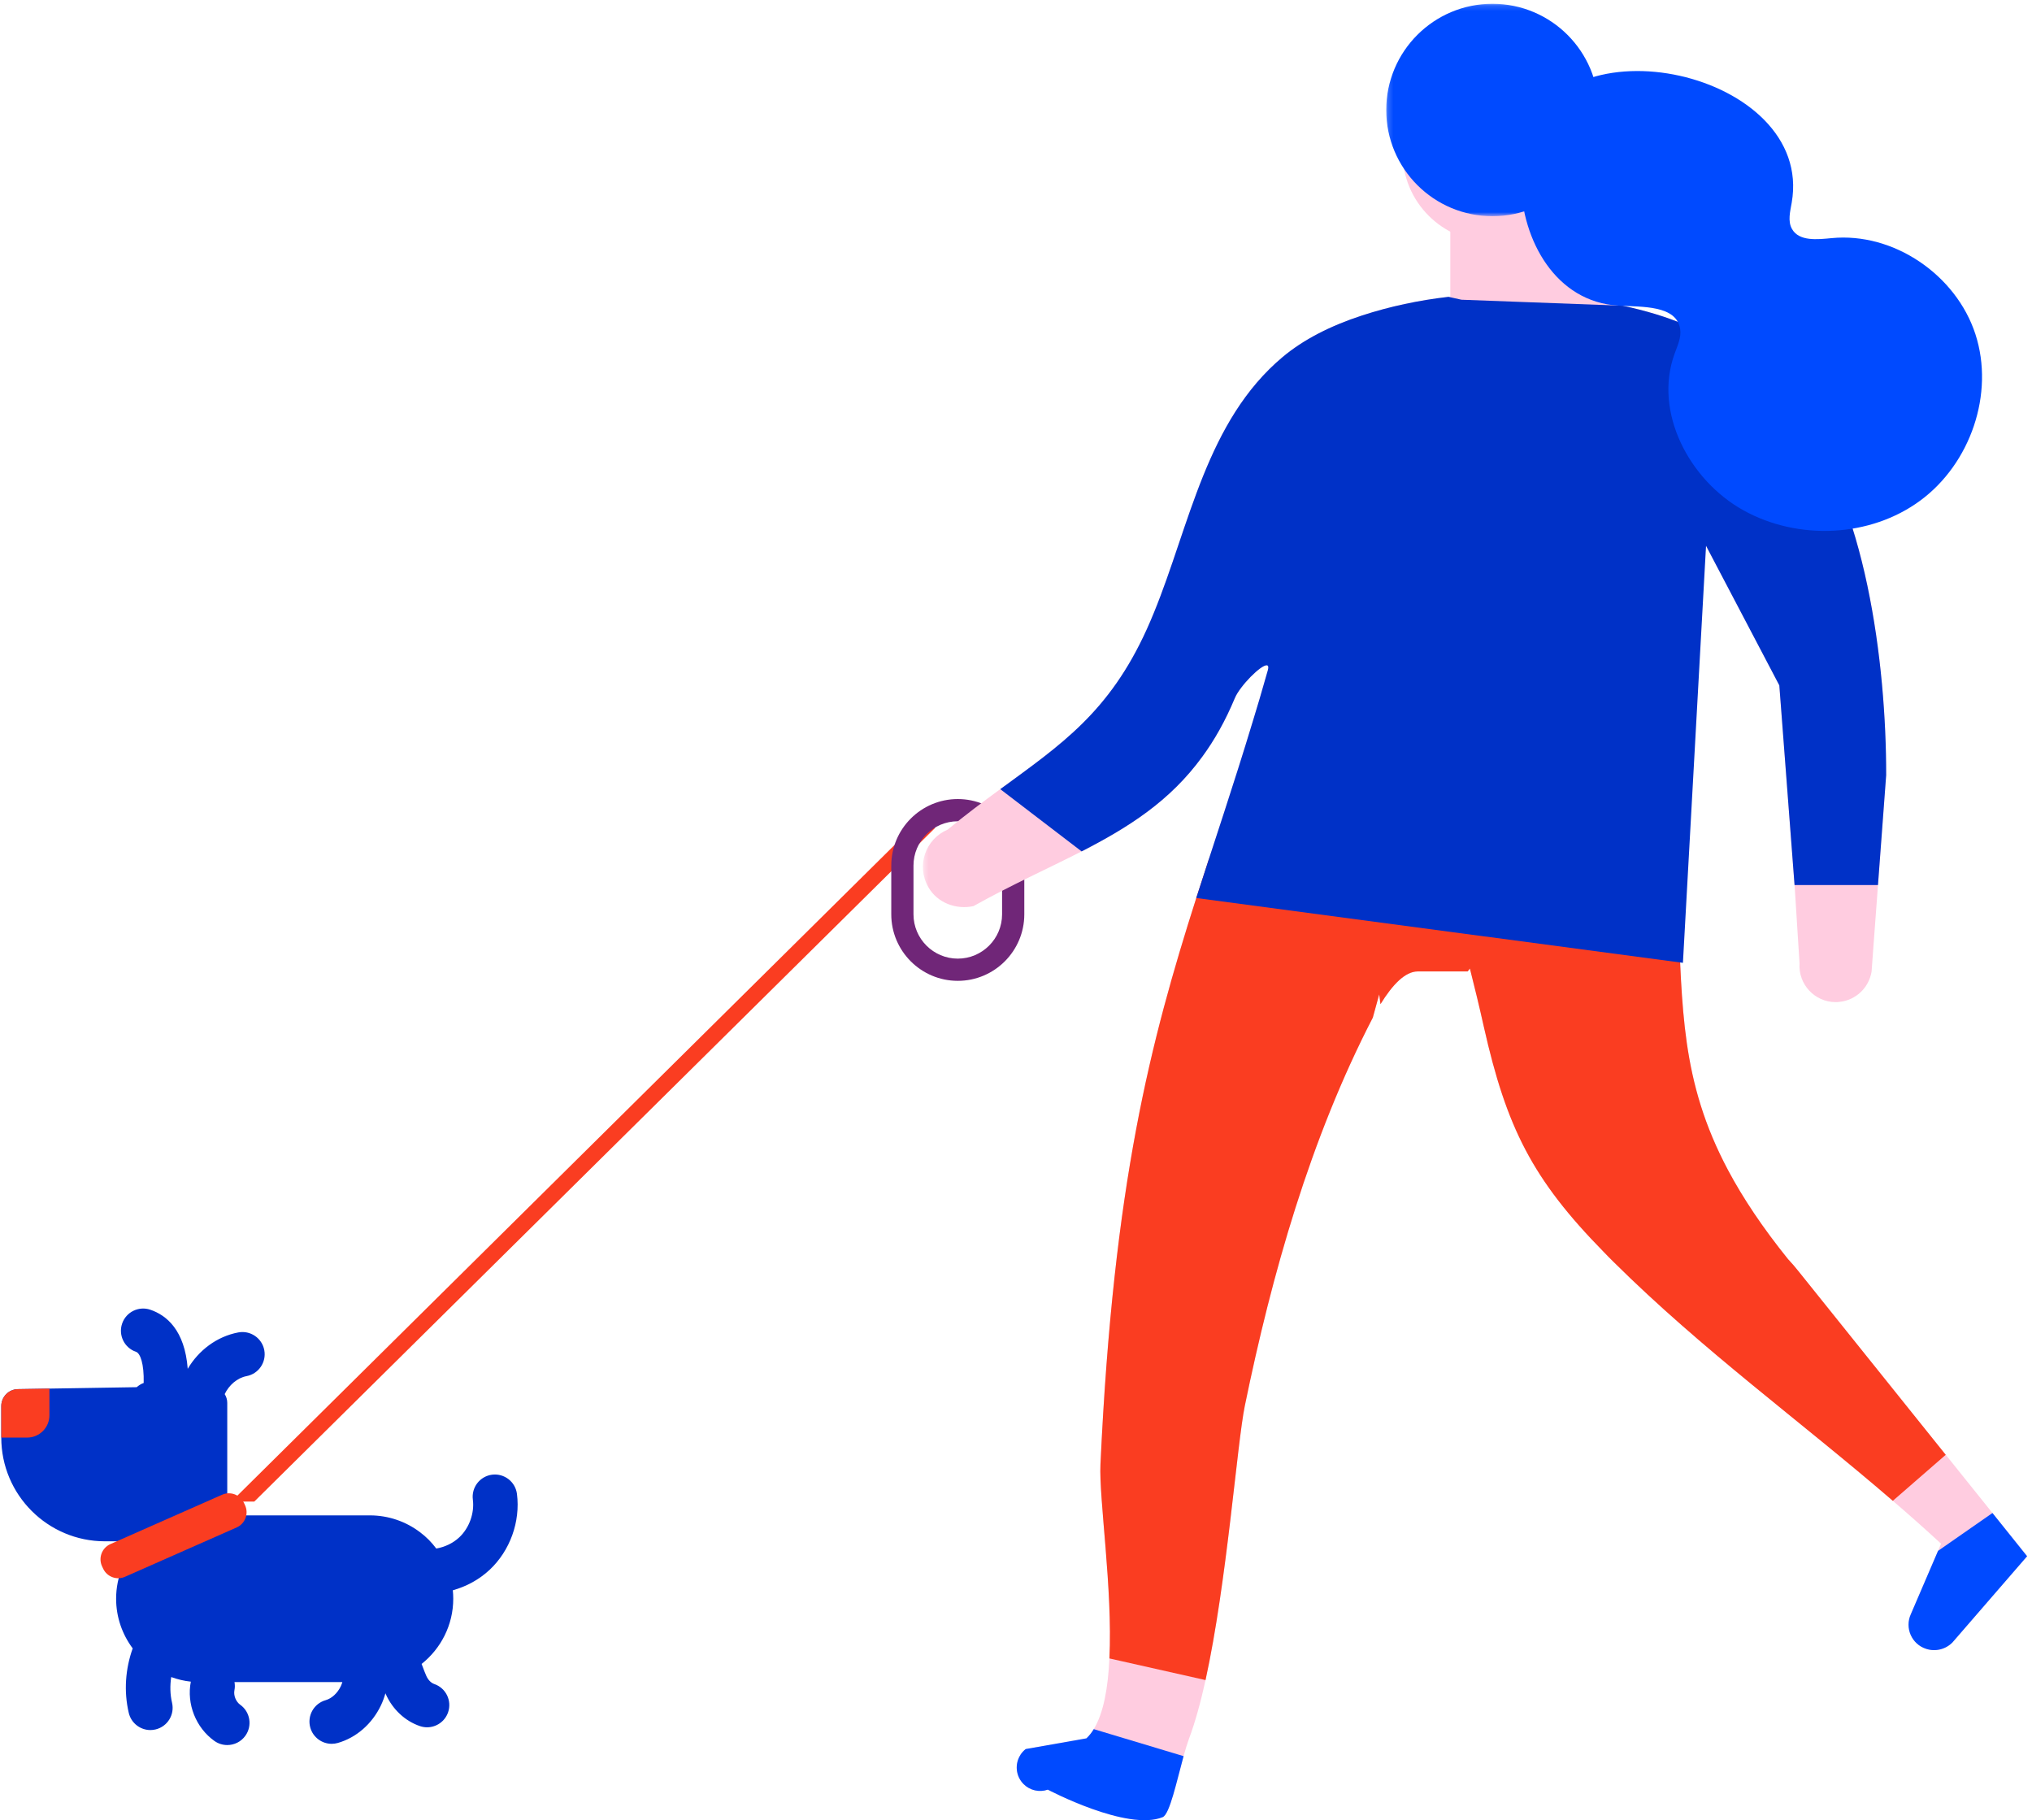 <?xml version="1.0" encoding="UTF-8"?>
<svg width="374px" height="335px" viewBox="0 0 374 335" version="1.1" xmlns="http://www.w3.org/2000/svg" xmlns:xlink="http://www.w3.org/1999/xlink">
    <!-- Generator: sketchtool 51.3 (57544) - http://www.bohemiancoding.com/sketch -->
    <title>4AAAF030-2C39-49CC-8D66-F7F109D10B80</title>
    <desc>Created with sketchtool.</desc>
    <defs>
        <polygon id="path-1" points="0.415 0.341 177.712 0.341 177.712 281.326 0.415 281.326"></polygon>
        <polygon id="path-3" points="0.18 0.146 39.275 0.146 39.275 39.239 0.18 39.239"></polygon>
    </defs>
    <g id="Page-1" stroke="none" stroke-width="1" fill="none" fill-rule="evenodd">
        <g id="Main-#2" transform="translate(-954, -559)">
            <g id="Group-18" transform="translate(954, 559)">
                <path d="M95.148,274.94 C94.86,272.699 92.808,271.12 90.57,271.403 C88.327,271.691 86.744,273.74 87.031,275.981 C87.352,278.483 86.369,281.214 84.527,282.937 C83.382,284.008 81.871,284.723 80.297,284.994 C79.871,284.432 79.421,283.89 78.923,283.391 C78.419,282.886 77.873,282.41 77.286,281.973 C74.723,280.036 71.517,278.892 68.081,278.892 L41.828,278.892 L41.828,258.19 C41.828,257.594 41.65,257.043 41.357,256.57 C42.142,254.932 43.653,253.586 45.381,253.262 C47.6,252.842 49.061,250.702 48.644,248.483 C48.224,246.261 46.084,244.805 43.864,245.22 C39.889,245.968 36.54,248.541 34.552,251.919 C34.01,244.79 30.636,242.045 27.659,241.04 C25.522,240.316 23.198,241.463 22.474,243.605 C21.75,245.745 22.899,248.067 25.039,248.791 C25.803,249.049 26.532,250.948 26.446,254.522 C25.976,254.684 25.55,254.963 25.157,255.298 L9.098,255.558 L3.302,255.653 C1.599,255.681 0.235,257.071 0.235,258.776 L0.235,264.572 C0.235,275.115 8.785,283.664 19.327,283.664 L25.635,283.664 C23.003,286.421 21.372,290.142 21.372,294.233 C21.372,297.647 22.514,300.809 24.422,303.37 C23.074,307.144 22.769,311.289 23.701,315.247 C24.145,317.131 25.825,318.401 27.68,318.401 C27.99,318.401 28.305,318.365 28.621,318.29 C30.821,317.772 32.183,315.57 31.665,313.369 C31.303,311.83 31.275,310.22 31.513,308.647 C32.662,309.063 33.868,309.362 35.124,309.492 C34.315,313.594 36.053,317.975 39.459,320.402 C40.18,320.915 41.01,321.161 41.83,321.161 C43.109,321.161 44.369,320.565 45.166,319.442 C46.477,317.602 46.048,315.048 44.207,313.738 C43.414,313.171 42.958,312.026 43.15,311.071 C43.253,310.562 43.244,310.059 43.161,309.576 L63.011,309.576 C62.931,309.827 62.851,310.078 62.733,310.322 C62.115,311.617 61.065,312.582 59.926,312.906 C57.753,313.528 56.495,315.791 57.115,317.964 C57.628,319.761 59.266,320.933 61.047,320.933 C61.42,320.933 61.798,320.882 62.172,320.775 C65.577,319.803 68.471,317.283 70.112,313.861 C70.46,313.135 70.727,312.386 70.942,311.633 C70.964,311.686 70.987,311.754 71.011,311.806 C72.264,314.599 74.55,316.739 77.282,317.671 C77.721,317.82 78.166,317.893 78.604,317.893 C80.306,317.893 81.895,316.824 82.477,315.124 C83.207,312.986 82.067,310.66 79.928,309.929 C79.343,309.73 78.8,309.177 78.476,308.454 C78.325,308.12 77.944,307.191 77.599,306.233 C81.138,303.417 83.423,299.083 83.423,294.233 C83.423,293.708 83.396,293.19 83.344,292.677 C85.856,291.977 88.208,290.698 90.117,288.911 C93.874,285.399 95.803,280.045 95.148,274.94" id="Fill-1" fill="#0031C7"></path>
                <polygon id="Fill-3" fill="#FA3D21" points="42.588 276.348 169.943 150.269 172.109 152.376 46.806 276.348"></polygon>
                <g id="Group-19" transform="translate(0.234, 10.948)">
                    <path d="M163.809,157.325 L163.809,148.352 C163.809,141.601 169.3,136.11 176.053,136.11 C182.802,136.11 188.294,141.601 188.294,148.352 L188.294,157.325 C188.294,164.076 182.802,169.567 176.053,169.567 C169.3,169.567 163.809,164.076 163.809,157.325 M167.898,148.352 L167.898,157.325 C167.898,161.82 171.556,165.479 176.053,165.479 C180.546,165.479 184.204,161.82 184.204,157.325 L184.204,148.352 C184.204,143.857 180.546,140.199 176.053,140.199 C171.556,140.199 167.898,143.857 167.898,148.352" id="Fill-4" fill="#702678"></path>
                    <path d="M0,247.829 L0,253.625 L4.772,253.625 C7.023,253.625 8.863,251.783 8.863,249.534 L8.863,244.611 L3.069,244.706 C1.364,244.732 0,246.124 0,247.829" id="Fill-6" fill="#FA3D21"></path>
                    <path d="M22.83,279.221 L43.385,270.138 C44.918,269.418 45.579,267.592 44.859,266.057 L44.667,265.646 C43.948,264.111 42.12,263.451 40.586,264.17 L20.031,273.252 C18.498,273.972 17.836,275.799 18.555,277.334 L18.749,277.745 C19.468,279.28 21.296,279.94 22.83,279.221" id="Fill-8" fill="#FA3D21"></path>
                    <path d="M257.909,17.142 C257.909,26.212 265.262,33.566 274.345,33.566 C277.956,33.566 281.296,32.405 284.007,30.428 C288.104,27.444 290.767,22.601 290.767,17.142 C290.767,8.06 283.415,0.708 274.345,0.708 C274,0.708 273.647,0.718 273.302,0.743 C264.705,1.275 257.909,8.404 257.909,17.142" id="Fill-10" fill="#FFCCE0"></path>
                    <path d="M268.992,162.194 C269.446,163.877 269.887,165.589 270.311,167.301 C271.205,170.862 272.084,174.452 272.888,178.074 C277.04,196.53 281.782,206.061 294.98,219.503 C295.571,220.107 296.162,220.73 296.798,221.336 C313.178,237.58 330.954,250.444 348.15,265.264 C351.12,267.809 354.09,270.447 357.031,273.158 L356.47,274.477 L351.484,286.084 C350.289,288.645 351.621,291.66 354.288,292.509 C356,293.069 357.878,292.599 359.137,291.312 C359.137,291.312 368.031,281.038 372.866,275.461 L366.486,267.506 L357.894,256.793 L330.786,223.019 C330.21,222.275 329.588,221.563 328.937,220.866 L328.923,220.866 C324.149,214.94 320.558,209.548 317.845,204.456 C308.997,187.847 309.496,174.452 308.541,156.602 C308.33,152.421 308.026,148.011 307.527,143.252 C294.904,150.087 282.313,156.937 268.992,162.194" id="Fill-12" fill="#FFCCE0"></path>
                    <g id="Group-16" transform="translate(169.213, 42.715)">
                        <mask id="mask-2" fill="white">
                            <use xlink:href="#path-1"></use>
                        </mask>
                        <g id="Clip-15"></g>
                        <path d="M1.423,109.614 C3.045,112.478 6.5,113.797 9.726,113.099 C16.711,109.189 23.424,106.205 29.637,103.022 C38.275,98.598 45.896,93.779 51.852,85.581 C54.094,82.537 56.08,79.021 57.806,74.869 C58.048,74.262 58.489,73.566 59.019,72.883 C61.095,70.142 64.595,67.277 63.912,69.686 C63.398,71.474 62.899,73.217 62.398,74.929 C61.989,76.338 61.564,77.733 61.14,79.097 C58.367,88.264 55.64,96.491 53.049,104.478 C52.261,106.871 51.503,109.252 50.731,111.615 C42.306,138.057 35.502,164.089 33.092,215.806 C32.804,222.155 35.365,238.778 34.743,251.551 C34.501,256.916 33.683,261.598 31.865,264.568 C31.472,265.22 31.016,265.795 30.517,266.265 C30.501,266.28 19.333,268.235 19.333,268.235 C18.954,268.538 18.637,268.886 18.378,269.28 L18.378,269.295 C17.302,270.947 17.469,273.205 18.954,274.69 C20.122,275.856 21.863,276.251 23.409,275.705 C23.409,275.705 38.032,283.434 44.548,280.767 C45.851,280.235 47.138,274.114 48.396,269.538 C48.729,268.325 49.064,267.235 49.381,266.37 C50.517,263.355 51.533,259.643 52.443,255.537 C56.381,237.565 58.23,212.079 59.67,205.078 C64.656,180.787 71.717,155.86 83.234,133.617 L84.4,129.344 L84.642,131.146 C86.885,127.495 89.188,125.145 91.461,125.116 L100.688,125.116 C100.825,124.95 100.962,124.768 101.097,124.586 C103.553,121.434 106.599,118.751 110.281,116.765 C110.553,116.585 110.841,116.433 111.144,116.282 C119.978,111.811 129.843,112.024 139.329,113.887 C139.799,113.963 140.268,114.069 140.722,114.161 C139.965,105.219 139.83,95.749 140.617,85.415 C140.859,82.294 141.117,79.173 141.389,76.021 C141.677,72.793 141.996,69.535 142.329,66.262 C142.965,59.868 143.708,53.381 144.557,46.776 C144.557,46.776 144.692,47.032 144.921,47.486 C146.33,50.139 151.376,59.762 154.8,66.262 C156.663,69.838 158.042,72.474 158.042,72.474 L160.906,110.009 L161.574,120.6 L161.769,123.615 C161.497,127.48 164.558,130.768 168.422,130.768 C168.664,130.768 168.907,130.753 169.134,130.722 C172.104,130.418 174.528,128.147 175.029,125.145 L175.301,121.402 L177.712,89.005 C177.725,82.173 177.303,74.293 176.287,66.262 C174.241,50.11 169.74,33.379 161.421,23.561 C155.618,16.697 149.678,10.847 142.753,7.122 C142.041,6.726 141.253,6.347 140.419,5.999 C137.161,4.619 133.373,3.483 129.237,2.606 C129.221,2.59 129.208,2.59 129.192,2.59 C119.01,0.393 107.947,-0.29 97.159,0.968 C91.733,1.59 86.354,2.725 81.232,4.408 C75.505,6.271 70.443,8.818 66.534,12.121 C65.701,12.833 64.898,13.561 64.155,14.302 C51.382,27.001 48.79,46.291 41.638,62.125 C34.714,77.43 25.864,83.37 14.667,91.566 C11.605,93.81 8.378,96.203 4.968,99.023 C0.922,100.735 -0.865,105.615 1.423,109.614" id="Fill-14" fill="#FFCCE0" mask="url(#mask-2)"></path>
                    </g>
                    <path d="M203.961,294.272 L221.65,298.254 C225.591,280.279 227.445,254.791 228.878,247.795 C233.869,223.506 240.933,198.577 252.443,176.333 L253.616,172.065 L253.848,173.865 C256.097,170.211 258.402,167.864 260.681,167.838 L269.899,167.838 C270.036,167.66 270.172,167.483 270.308,167.305 C271.208,170.866 272.081,174.453 272.885,178.079 C277.046,196.531 281.778,206.063 294.979,219.498 C295.565,220.111 296.164,220.725 296.793,221.338 C313.184,237.58 330.954,250.441 348.151,265.264 L357.888,256.796 L330.792,223.016 C330.204,222.279 329.591,221.556 328.936,220.86 L328.924,220.86 C324.15,214.942 320.563,209.541 317.849,204.455 C308.998,187.844 309.49,174.453 308.547,156.601 C309.011,156.682 309.476,156.778 309.939,156.873 C309.176,147.94 309.039,138.462 309.829,128.125 C310.075,125.016 310.334,121.892 310.607,118.742 C310.893,115.51 311.207,112.251 311.534,108.977 L256.33,108.977 L222.264,147.19 C221.472,149.59 220.709,151.964 219.945,154.322 C211.517,180.767 204.712,206.8 202.312,258.528 C202.012,264.869 204.575,281.494 203.961,294.272" id="Fill-17" fill="#FA3D21"></path>
                </g>
                <polygon id="Fill-20" fill="#FFCCE0" points="266.938 65.388 294.213 65.388 294.213 29.931 266.938 29.931"></polygon>
                <g id="Group-32" transform="translate(183.915, 0.551)">
                    <path d="M27.167,115.242 C34.327,99.41 36.918,80.113 49.684,67.416 C50.432,66.666 51.238,65.943 52.07,65.234 C55.97,61.933 61.03,59.383 66.757,57.515 C71.885,55.837 77.258,54.706 82.686,54.078 L85.072,54.61 L114.762,55.714 C118.907,56.601 122.699,57.733 125.958,59.111 C126.79,59.466 127.566,59.833 128.29,60.228 C135.204,63.966 141.15,69.816 146.946,76.676 C159.397,91.378 163.283,121.543 163.244,142.122 L161.736,162.332 L146.381,162.332 L143.578,125.581 C143.578,125.581 132.64,104.728 130.458,100.597 C130.226,100.146 130.091,99.886 130.091,99.886 L125.837,176.651 L36.263,164.72 C39.55,154.464 43.069,144.127 46.668,132.209 C47.091,130.843 47.514,129.454 47.923,128.048 C48.429,126.329 48.933,124.584 49.437,122.798 C50.118,120.384 46.629,123.248 44.554,125.99 C44.024,126.684 43.587,127.379 43.341,127.981 C41.608,132.126 39.619,135.645 37.382,138.7 C31.423,146.896 23.798,151.71 15.165,156.143 L0.192,144.687 C11.402,136.477 20.239,130.543 27.167,115.242" id="Fill-21" fill="#0031C7"></path>
                    <g id="Group-25" transform="translate(71.047, 0)">
                        <mask id="mask-4" fill="white">
                            <use xlink:href="#path-3"></use>
                        </mask>
                        <g id="Clip-24"></g>
                        <path d="M0.18,19.693 C0.18,30.488 8.931,39.239 19.728,39.239 C30.522,39.239 39.275,30.488 39.275,19.693 C39.275,8.897 30.522,0.144 19.728,0.144 C8.931,0.144 0.18,8.897 0.18,19.693" id="Fill-23" fill="#004AFF" mask="url(#mask-4)"></path>
                    </g>
                    <path d="M96.01,32.95 C95.963,30.483 96.235,28.05 96.835,25.79 C103.087,2.203 150.042,12.683 145.862,36.731 C145.58,38.36 145.096,40.141 145.907,41.583 C147.208,43.898 150.556,43.531 153.199,43.274 C164.62,42.157 176.143,50.059 179.677,60.975 C183.212,71.894 178.765,84.759 169.531,91.57 C160.297,98.382 147.032,98.944 136.995,93.381 C126.995,87.84 120.393,75.292 124.302,64.547 C124.843,63.06 125.577,61.535 125.324,59.974 C124.619,55.607 118.393,55.948 113.966,55.695 C102.42,55.03 96.213,43.663 96.01,32.95" id="Fill-26" fill="#004AFF"></path>
                    <path d="M170.607,302.905 C172.319,303.467 174.199,302.997 175.455,301.71 C175.455,301.71 184.35,291.434 189.184,285.859 L182.806,277.904 L172.79,284.874 L167.805,296.48 C166.607,299.043 167.94,302.058 170.607,302.905" id="Fill-28" fill="#004AFF"></path>
                    <path d="M4.486,327.802 C5.652,328.969 7.396,329.362 8.941,328.818 C8.941,328.818 23.563,336.545 30.08,333.878 C31.382,333.348 32.671,327.225 33.929,322.651 L17.396,317.681 C17.002,318.332 16.548,318.908 16.048,319.377 C16.032,319.391 4.866,321.348 4.866,321.348 C4.486,321.651 4.167,321.999 3.911,322.392 L3.911,322.408 C2.835,324.059 3.001,326.317 4.486,327.802" id="Fill-30" fill="#004AFF"></path>
                </g>
            </g>
        </g>
    </g>
</svg>
